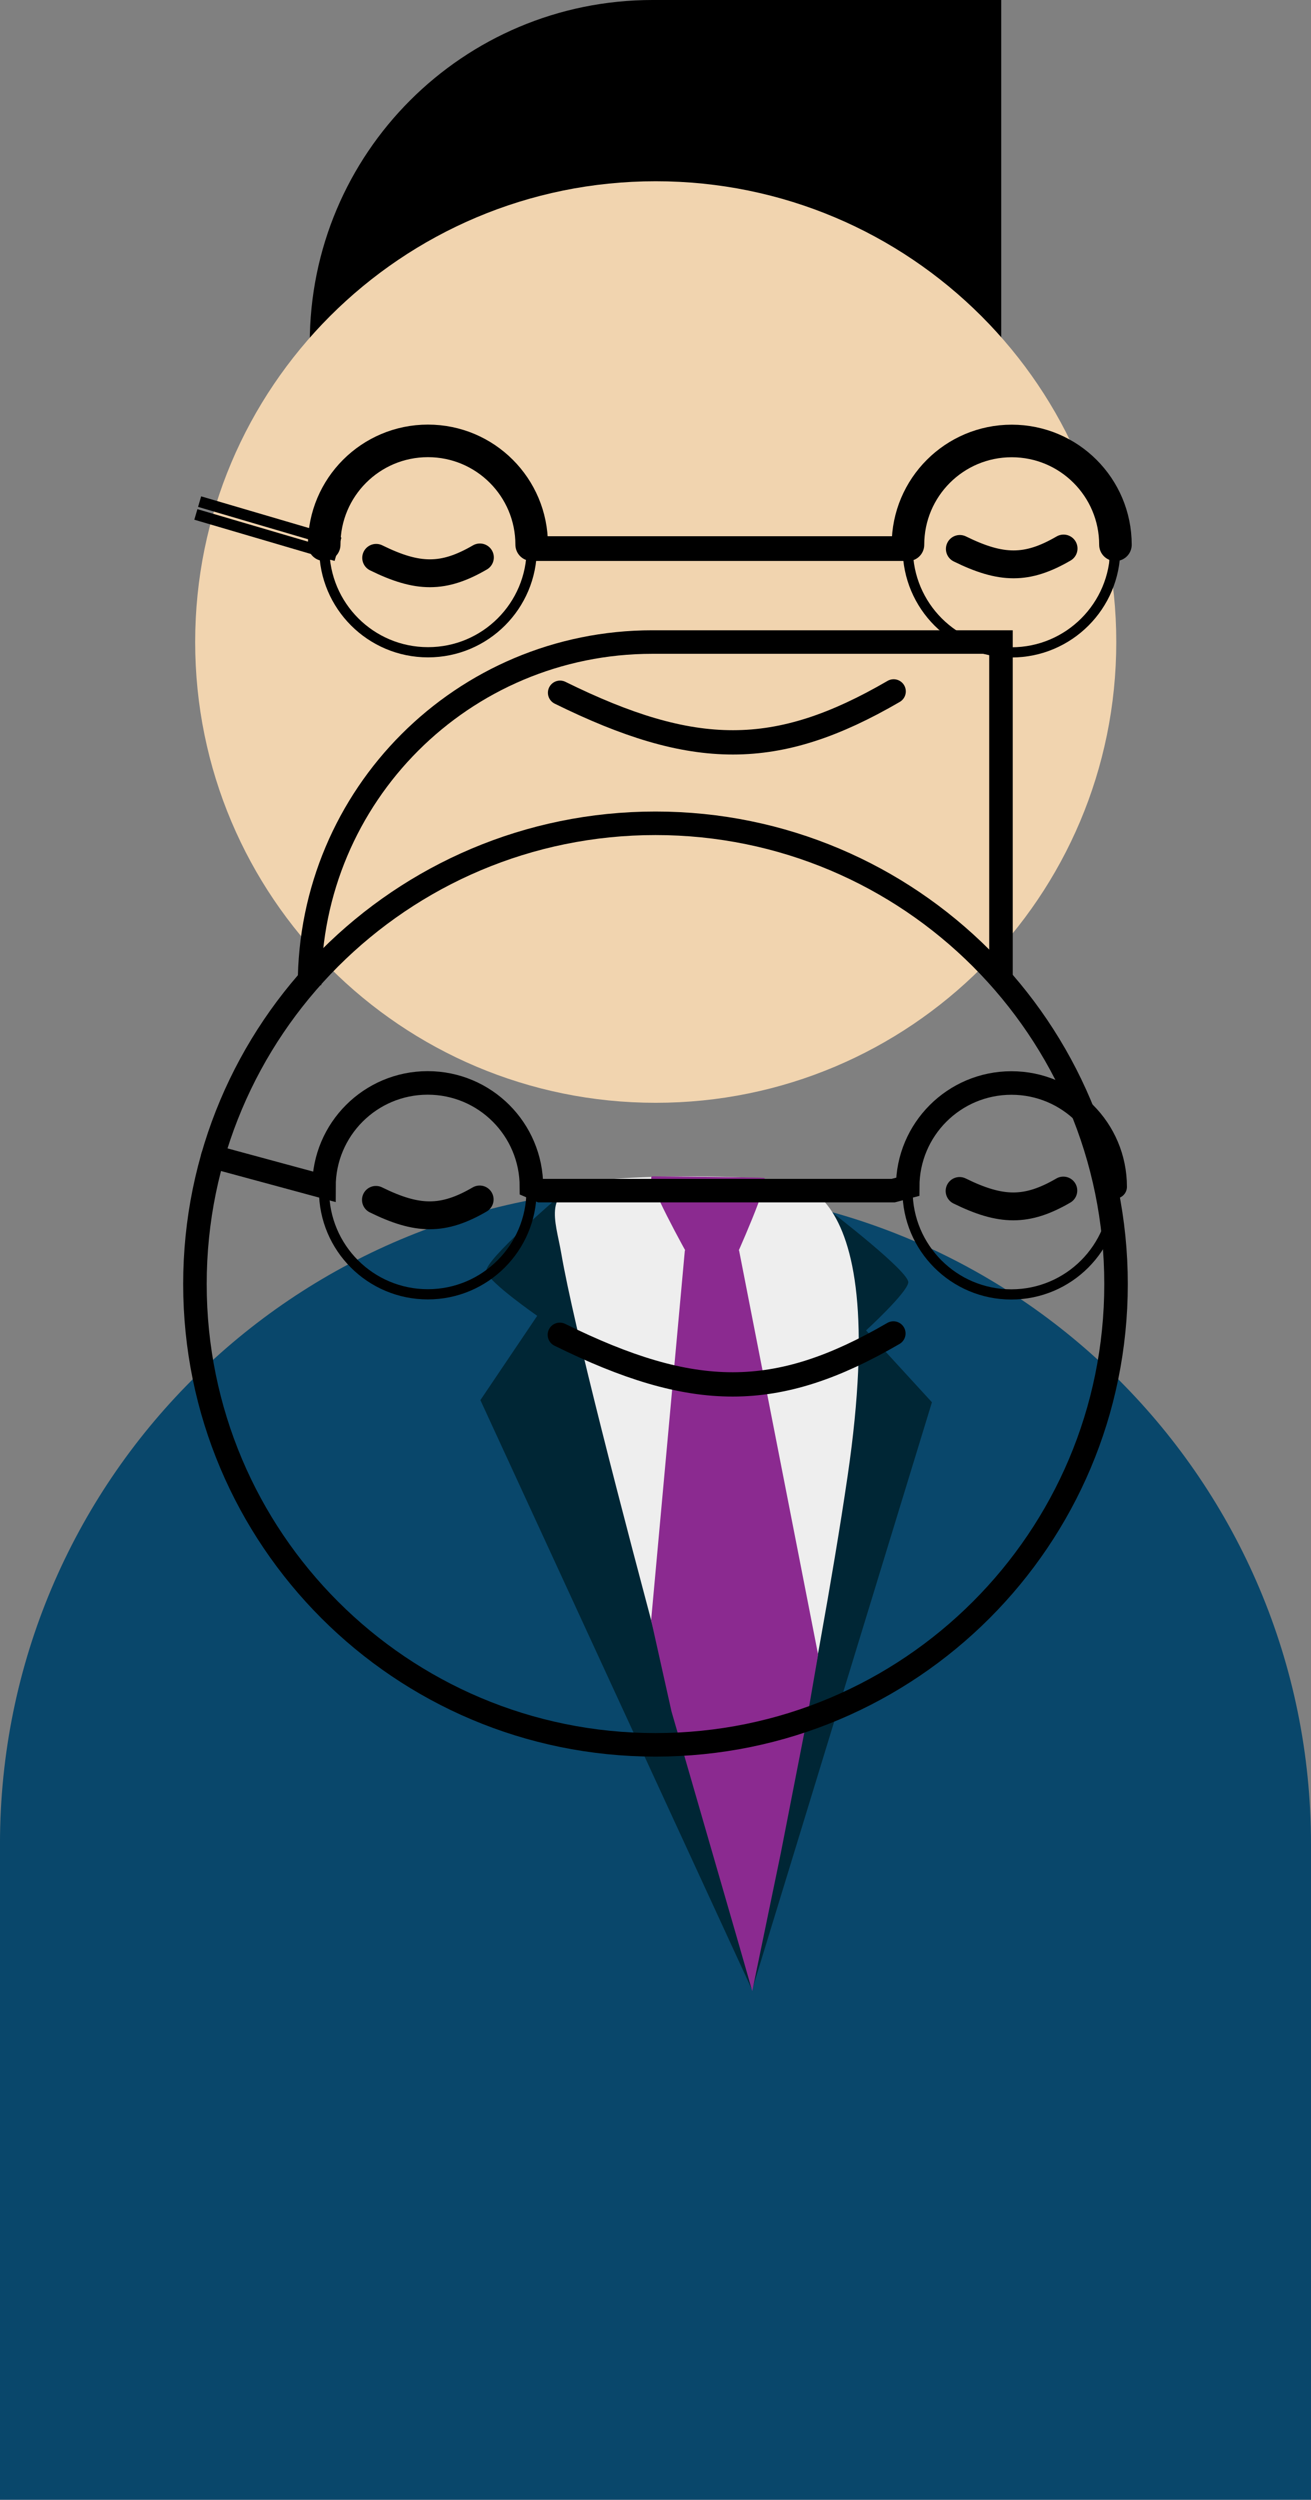 <?xml version="1.0" encoding="utf-8"?>
<!-- Generator: Adobe Illustrator 16.0.0, SVG Export Plug-In . SVG Version: 6.00 Build 0)  -->
<!DOCTYPE svg PUBLIC "-//W3C//DTD SVG 1.1//EN" "http://www.w3.org/Graphics/SVG/1.1/DTD/svg11.dtd">
<svg version="1.1" id="Layer_1" xmlns="http://www.w3.org/2000/svg" xmlns:xlink="http://www.w3.org/1999/xlink" x="0px" y="0px"
	 width="111.506px" height="212.51px" viewBox="0 0 111.506 212.51" enable-background="new 0 0 111.506 212.51"
	 xml:space="preserve">
<rect x="0" y="0" width="111.506" height="212.51" fill="#808080" stroke="none"/>
<g id="Layer_1_1_">
	<path fill="#09476B" d="M111.507,212.511H-0.001v-55.754c0-30.811,24.942-55.752,55.754-55.752l0,0
		c30.811,0,55.752,24.942,55.752,55.752v55.754H111.507z"/>
	<path fill="#002635" d="M47.704,101.58c0,0-6.595,5.613-6.345,6.531c0.25,0.916,4.333,3.75,4.333,3.75l-4.833,7.166l23.083,50.082
		L47.704,101.58z"/>
	<path fill="#002635" d="M70.753,103.053c0,0,6.617,5.085,6.5,5.978c-0.117,0.891-3.59,4.07-3.59,4.07l5.602,6.109l-15.281,49.908
		L70.753,103.053z"/>
	<path fill="#EEEEEE" d="M63.964,169.108c0,0-14.09-50.17-16.227-62.561c-0.489-2.837-1.697-5.443,2.511-6.109
		c3.54-0.561,12.164-0.528,15.125-0.188c0.9,0.104,10.708-1.938,6.72,25.231C69.521,142.999,63.964,169.108,63.964,169.108z"/>
	<polyline fill="#8B2A90" points="58.25,106.295 55.382,137.735 57.115,145.499 62.865,165.374 63.982,169.267 66.412,157.53 
		68.615,146.249 69.584,140.661 62.86,106.295 60.396,106.295 	"/>
	<path fill="#8B2A90" d="M55.482,100.004c0.727,0,8.877,0.069,9.5,0.132s-2.499,6.956-2.499,6.956l-3.942-0.324
		C58.541,106.769,54.755,100.004,55.482,100.004z"/>
	<path d="M55.99,58.81H26.347V29.167C26.347,13.036,39.384,0,55.515,0h29.643v29.643C85.157,45.773,72.121,58.81,55.99,58.81z"/>
	<path fill="#F1D4AF" d="M55.772,93.752L55.772,93.752c-21.648,0-39.172-17.524-39.172-39.172l0,0
		c0-21.647,17.524-39.172,39.172-39.172l0,0c21.646,0,39.172,17.524,39.172,39.172l0,0C94.944,76.229,77.421,93.752,55.772,93.752z"
		/>
	<path display="none" d="M82.771,48.69L82.771,48.69c-1.319,0-2.387-1.068-2.387-2.387l0,0c0-1.319,1.067-2.387,2.387-2.387l0,0
		c1.318,0,2.387,1.068,2.387,2.387l0,0C85.157,47.623,84.089,48.69,82.771,48.69z"/>
	<path display="none" d="M39.769,48.839L39.769,48.839c-1.402,0-2.537-1.135-2.537-2.537l0,0c0-1.402,1.135-2.537,2.537-2.537l0,0
		c1.402,0,2.537,1.135,2.537,2.537l0,0C42.306,47.706,41.171,48.839,39.769,48.839z"/>
	<path fill="none" stroke="#000000" stroke-width="2.067" stroke-linecap="round" stroke-linejoin="round" d="M76.009,58.778
		c-9.973,5.8-17,5.715-28.373,0.114"/>
	<path fill="none" stroke="#000000" stroke-width="2.768" stroke-linecap="round" stroke-linejoin="round" d="M27.575,46.304
		c0-4.875,3.949-8.824,8.823-8.824c4.875,0,8.823,3.949,8.823,8.824"/>
	<path fill="none" stroke="#000000" stroke-width="2.768" stroke-linecap="round" stroke-linejoin="round" d="M77.226,46.311
		c0-4.875,3.949-8.824,8.824-8.824s8.823,3.949,8.823,8.824"/>
	<path fill="none" stroke="#000000" stroke-width="2.101" stroke-linecap="square" d="M45.995,46.637h29.997"/>
	<path fill="none" stroke="#000000" stroke-width="0.867" stroke-linecap="square" d="M27.582,46.628
		c0,4.874,3.949,8.823,8.824,8.823c4.874,0,8.823-3.949,8.823-8.823"/>
	<path fill="none" stroke="#000000" stroke-width="0.867" stroke-linecap="square" d="M77.21,46.637
		c0,4.875,3.949,8.824,8.824,8.824c4.874,0,8.823-3.949,8.823-8.824"/>
	<path fill="none" stroke="#000000" stroke-width="0.934" stroke-linecap="square" d="M28.14,47.108
		c-3.666-1.078-7.366-2.166-11.033-3.243 M17.426,42.776c3.667,1.078,7.368,2.166,11.034,3.243"/>
	<path fill="none" stroke="#000000" stroke-width="2.368" stroke-linecap="round" stroke-linejoin="round" d="M90.462,46.63
		c-3.103,1.804-5.287,1.777-8.824,0.036"/>
	<path fill="none" stroke="#000000" stroke-width="2.368" stroke-linecap="round" stroke-linejoin="round" d="M40.818,47.388
		c-3.101,1.804-5.287,1.777-8.823,0.035"/>
</g>
<g id="Layer_1_2_">
	<path fill="none" stroke="#000000" stroke-width="2" stroke-miterlimit="10" d="M26.326,83.748
		c0-16.131,13.037-29.167,29.168-29.167h29.643v28.643"/>
	<path fill="none" stroke="#000000" stroke-width="2" stroke-miterlimit="10" d="M55.752,148.333L55.752,148.333
		c-21.648,0-39.172-17.523-39.172-39.172l0,0c0-21.646,17.524-39.171,39.172-39.171l0,0c21.646,0,39.172,17.524,39.172,39.171l0,0
		C94.924,130.81,77.4,148.333,55.752,148.333z"/>
	<path fill="none" stroke="#000000" stroke-width="2.067" stroke-linecap="round" stroke-linejoin="round" d="M75.988,113.359
		c-9.973,5.8-17,5.716-28.373,0.114"/>
	<path fill="none" stroke="#000000" stroke-width="0.867" stroke-linecap="square" d="M27.562,101.209
		c0,4.874,3.949,8.823,8.824,8.823c4.874,0,8.823-3.949,8.823-8.823"/>
	<path fill="none" stroke="#000000" stroke-width="0.867" stroke-linecap="square" d="M77.189,101.218
		c0,4.875,3.949,8.824,8.824,8.824c4.874,0,8.823-3.949,8.823-8.824"/>
	<path fill="none" stroke="#000000" stroke-width="2.368" stroke-linecap="round" stroke-linejoin="round" d="M90.441,101.211
		c-3.103,1.804-5.287,1.777-8.824,0.036"/>
	<path fill="none" stroke="#000000" stroke-width="2.368" stroke-linecap="round" stroke-linejoin="round" d="M40.798,101.969
		c-3.101,1.804-5.287,1.777-8.823,0.035"/>
	<path fill="none" stroke="#000000" stroke-width="2" stroke-linecap="round" d="M18.096,98.324l9.458,2.561
		c0-4.875,3.949-8.824,8.823-8.824c4.875,0,8.823,3.949,8.823,8.824l0.773,0.333h29.997l1.233-0.326
		c0-4.875,3.949-8.824,8.824-8.824s8.823,3.949,8.823,8.824"/>
</g>
</svg>

